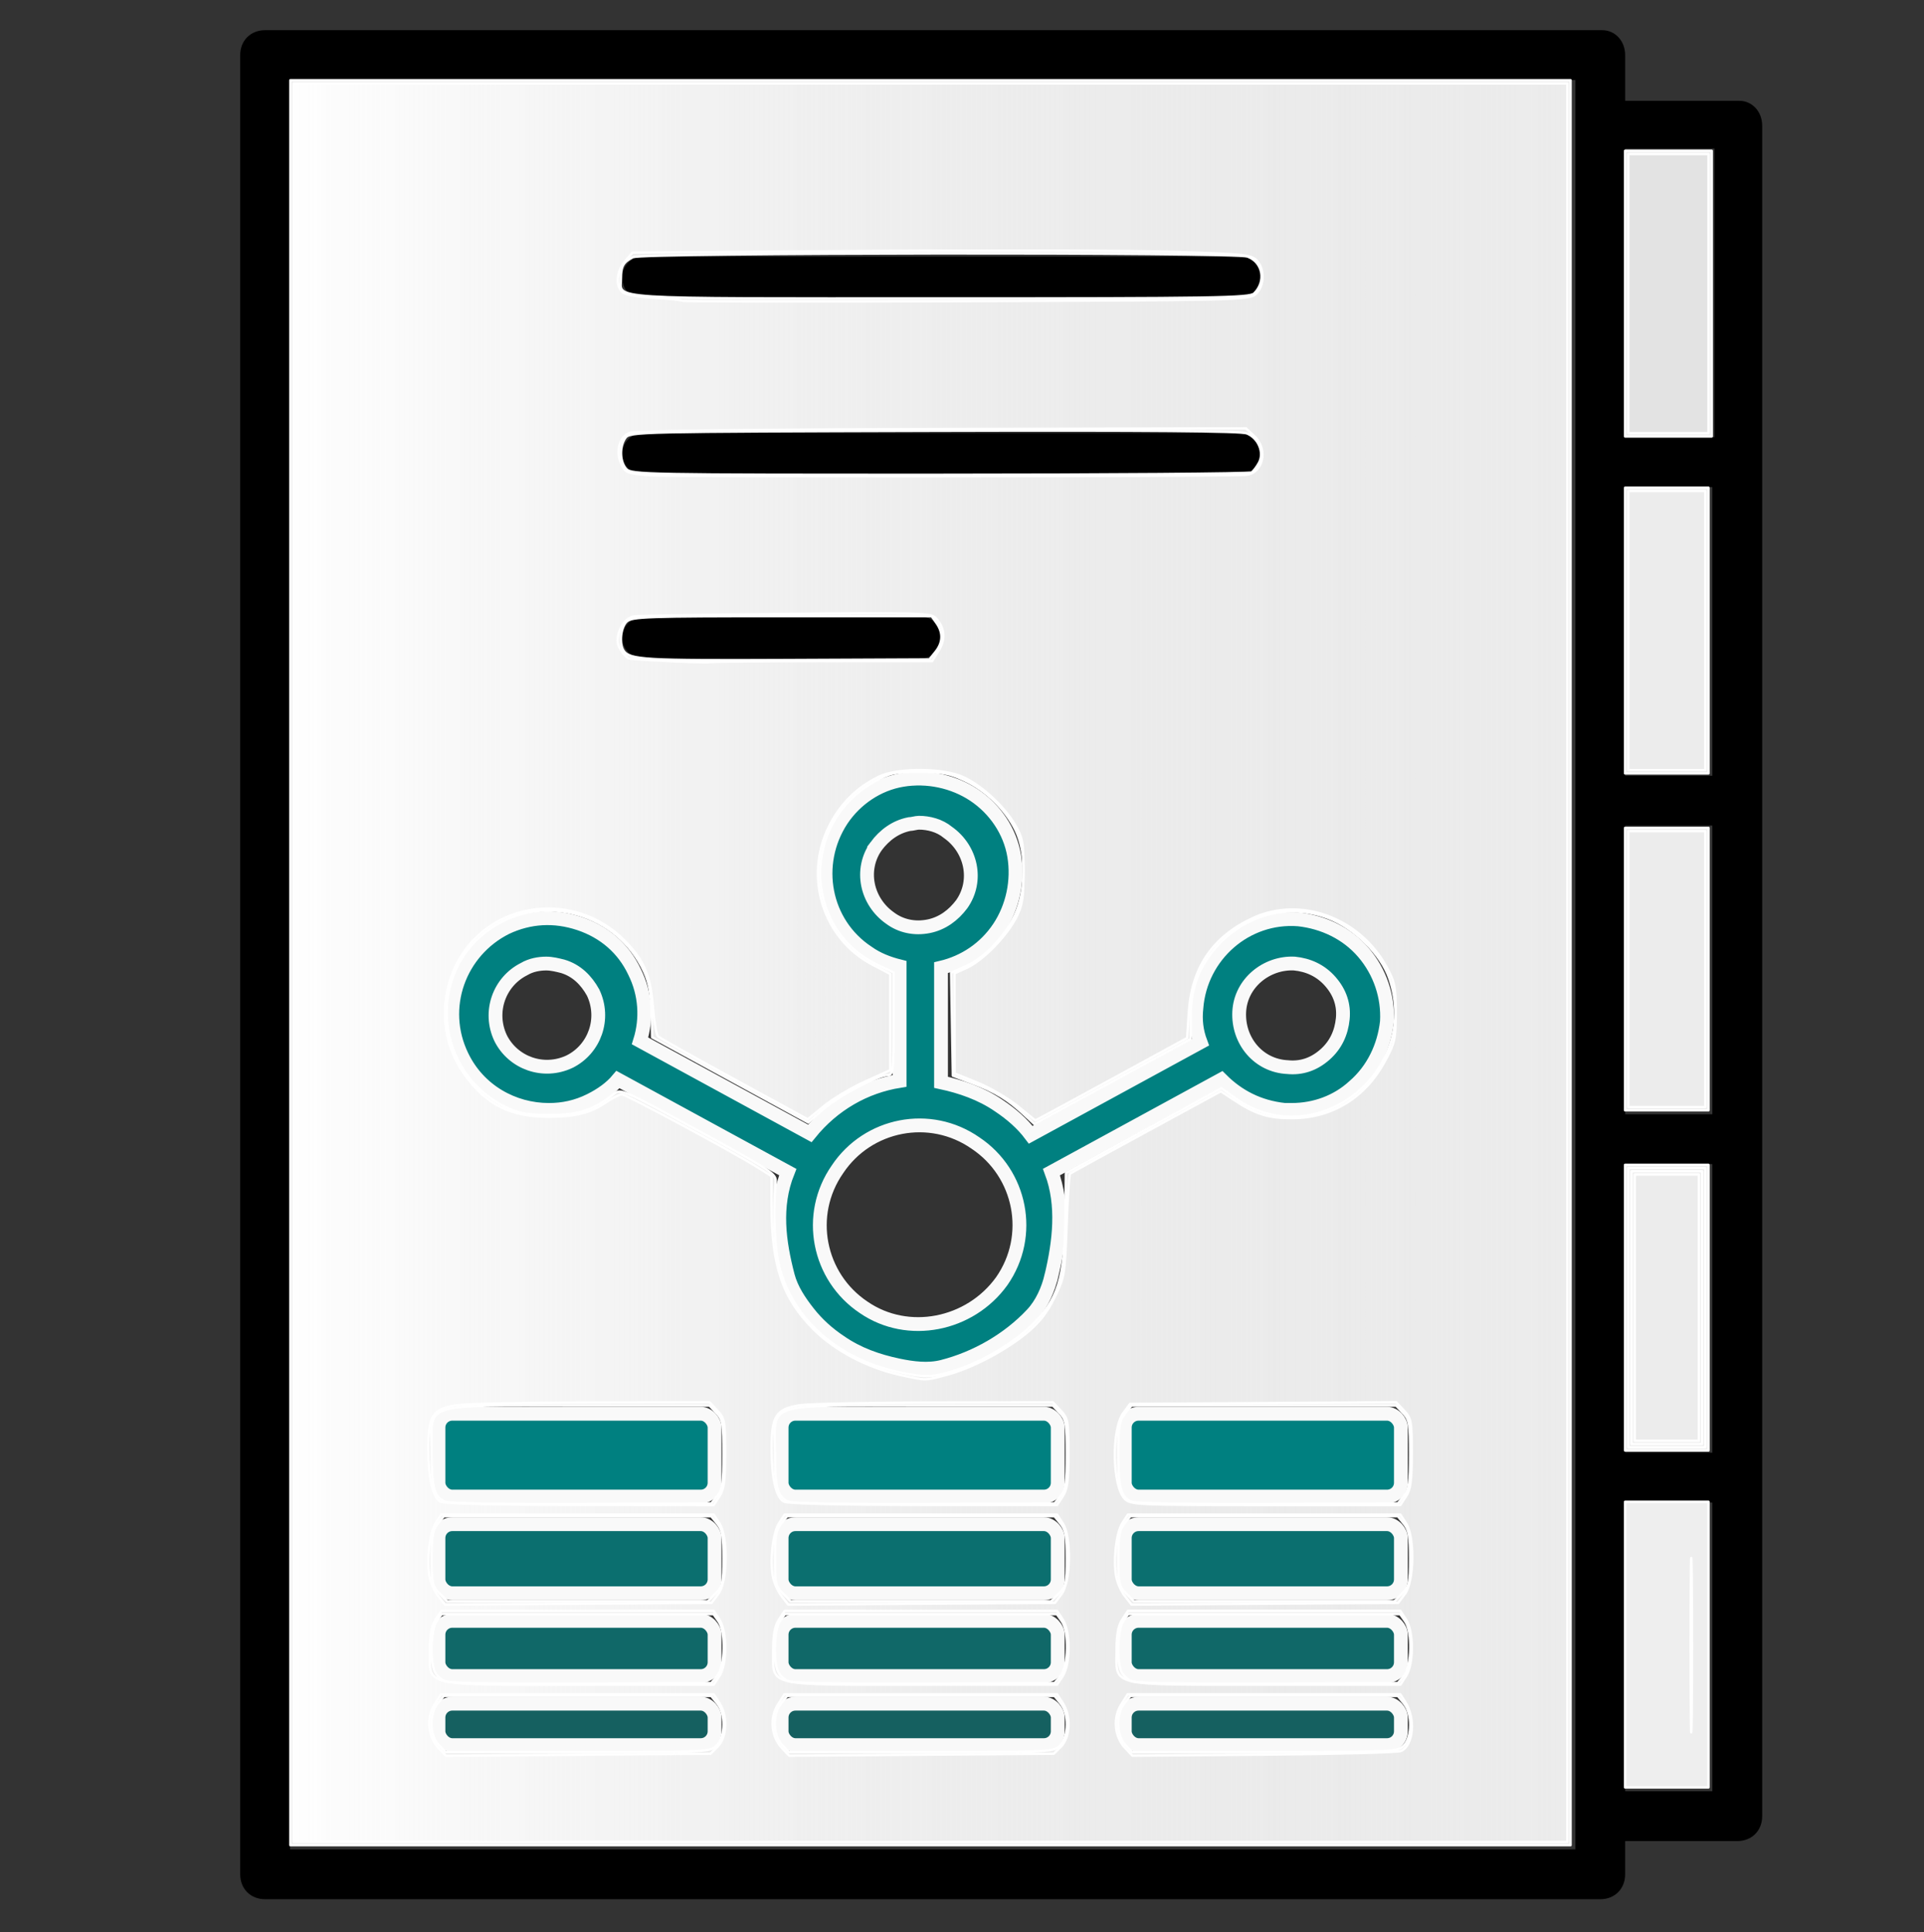 <?xml version="1.0" encoding="UTF-8" standalone="no"?>
<svg
   height="71.001"
   width="70.715"
   version="1.1"
   x="0px"
   y="0px"
   viewBox="0 0 70.715 71.001"
   style="fill:#000000"
   xml:space="preserve"
   id="svg8"
   sodipodi:docname="bb_docs.svg"
   inkscape:version="1.3.2 (1:1.3.2+202311252150+091e20ef0f)"
   xmlns:inkscape="http://www.inkscape.org/namespaces/inkscape"
   xmlns:sodipodi="http://sodipodi.sourceforge.net/DTD/sodipodi-0.dtd"
   xmlns:xlink="http://www.w3.org/1999/xlink"
   xmlns="http://www.w3.org/2000/svg"
   xmlns:svg="http://www.w3.org/2000/svg"
   xmlns:rdf="http://www.w3.org/1999/02/22-rdf-syntax-ns#"
   xmlns:cc="http://creativecommons.org/ns#"
   xmlns:dc="http://purl.org/dc/elements/1.1/"><rect x="0" y="0" width="70.715" height="71.001" fill="#333333" stroke="none"/><defs
   id="defs12"><linearGradient
     id="linearGradient48"
     inkscape:collect="always"><stop
       style="stop-color:#fefefe;stop-opacity:1;"
       offset="0"
       id="stop48" /><stop
       style="stop-color:#e1e1e1;stop-opacity:0;"
       offset="1"
       id="stop49" /></linearGradient><linearGradient
     inkscape:collect="always"
     xlink:href="#linearGradient48"
     id="linearGradient49"
     x1="10.746"
     y1="35.377"
     x2="57.651"
     y2="35.377"
     gradientUnits="userSpaceOnUse" /></defs><sodipodi:namedview
   pagecolor="#ffffff"
   bordercolor="#666666"
   borderopacity="1"
   objecttolerance="10"
   gridtolerance="10"
   guidetolerance="10"
   inkscape:pageopacity="0"
   inkscape:pageshadow="2"
   inkscape:window-width="1920"
   inkscape:window-height="1163"
   id="namedview10"
   showgrid="false"
   fit-margin-top="3"
   fit-margin-left="3"
   fit-margin-right="3"
   fit-margin-bottom="3"
   inkscape:zoom="8.48"
   inkscape:cx="48.113208"
   inkscape:cy="34.610849"
   inkscape:current-layer="svg8"
   inkscape:window-x="0"
   inkscape:window-y="0"
   inkscape:window-maximized="1"
   inkscape:showpageshadow="0"
   inkscape:pagecheckerboard="0"
   inkscape:deskcolor="#d1d1d1"
   showguides="true"
   inkscape:lockguides="false" /><style
   type="text/css"
   id="style2">
	.st0{fill:none;}
</style>
<g
   id="g4"
   transform="matrix(1.023,0,0,1.023,-0.039,0.319)"><g
     id="g1"
     transform="matrix(0.496,0,0,0.496,-30.101,46.646)"><path
       d="m 136.927,-2.288 c 0.574,-2.433 0.9,-5.1 0,-7.5 l 12.3,-6.7 c 1.2,1.2 2.7,2 4.6,2.2 h 0.5 c 1.7,0 3.3,-0.6 4.5,-1.7 1.4,-1.2 2.2,-2.9 2.4,-4.7 0.1,-1.8 -0.5,-3.6 -1.7,-5 -1.2,-1.4 -2.9,-2.2 -4.7,-2.4 -3.8,-0.3 -7.1,2.6 -7.4,6.4 v 0 c -0.1,0.9 0,1.7 0.3,2.5 l -12.3,6.7 c -0.6,-0.8 -1.4,-1.5 -2.3,-2.1 -1.3,-0.9 -2.8,-1.4 -4.2,-1.7 v -8.3 c 1.7,-0.4 3.2,-1.4 4.2,-2.9 1,-1.5 1.4,-3.4 1.1,-5.2 -0.3,-1.8 -1.4,-3.4 -2.9,-4.4 -1.5,-1 -3.4,-1.4 -5.2,-1.1 -1.8,0.3 -3.4,1.4 -4.4,2.9 -2.1,3.2 -1.3,7.5 1.9,9.6 0.7,0.5 1.5,0.8 2.3,1 v 8.3 c -2.5,0.4 -4.8,1.7 -6.5,3.8 l -12.3,-6.7 c 0.5,-1.6 0.4,-3.4 -0.4,-5 -0.8,-1.7 -2.2,-2.9 -4,-3.5 -1.8,-0.6 -3.6,-0.5 -5.3,0.3 -3.4,1.7 -4.9,5.8 -3.2,9.3 1.2,2.5 3.7,3.9 6.3,3.9 1,0 2,-0.2 3,-0.7 0.8,-0.4 1.5,-0.9 2,-1.5 l 12.3,6.7 c -1,2.5 -0.627,5.08 0,7.5 0.258,0.997 0.862,1.892 1.5,2.7 0.644,0.814 1.4,1.5 2.3,2.1 1.3,0.9 2.722,1.388 4.2,1.7 1.044,0.22 2.166,0.363 3.2,0.1 2.432,-0.618 4.784,-1.968 6.5,-3.8 0.713,-0.762 1.16,-1.784 1.4,-2.8 z m 13.6,-19.1 v 0 c 0.1,-2.1 2,-3.6 4,-3.5 1,0.1 1.9,0.5 2.6,1.3 0.7,0.8 1,1.7 0.9,2.7 -0.1,1 -0.5,1.9 -1.3,2.6 -0.8,0.7 -1.7,1 -2.7,0.9 -2.1,-0.1 -3.6,-1.9 -3.5,-4 z m -48.5,3.6 c -1.9,0.9 -4.1,0.1 -5,-1.7 -0.9,-1.9 -0.1,-4.1 1.7,-5 0.5,-0.3 1.1,-0.4 1.6,-0.4 0.4,0 0.8,0.1 1.2,0.2 1,0.3 1.7,1 2.2,1.9 0.9,1.9 0.1,4.1 -1.7,5 z m 22.2,-15.6 c 0.6,-0.8 1.4,-1.4 2.4,-1.6 0.2,0 0.5,-0.1 0.7,-0.1 0.7,0 1.5,0.2 2.1,0.7 1.7,1.2 2.2,3.5 1,5.2 -0.6,0.8 -1.4,1.4 -2.4,1.6 -1,0.2 -2,0 -2.8,-0.6 -1.7,-1.2 -2.2,-3.5 -1,-5.2 z m -0.9,33.4 c -3.3,-2.2 -4.2,-6.7 -1.9,-10 2.2,-3.3 6.7,-4.2 10,-1.9 3.3,2.2 4.2,6.7 1.9,10 -2.3,3.2 -6.8,4.1 -10,1.9 z"
       id="path6"
       inkscape:connector-curvature="0"
       sodipodi:nodetypes="acccsccsccccccccsssscccccccsccssccaacaaaacccssscccccscccccsccsccccccc"
       style="fill:#008080;stroke:#f9f9f9" /><rect
       style="color:#000000;clip-rule:nonzero;display:inline;overflow:visible;visibility:visible;opacity:1;isolation:auto;mix-blend-mode:normal;color-interpolation:sRGB;color-interpolation-filters:linearRGB;solid-color:#000000;solid-opacity:1;vector-effect:none;fill:#008080;fill-opacity:0.784;fill-rule:nonzero;stroke:#f9f9f9;stroke-width:1;stroke-linecap:butt;stroke-linejoin:miter;stroke-miterlimit:4;stroke-dasharray:none;stroke-dashoffset:0;stroke-opacity:1;marker:none;paint-order:markers stroke fill;color-rendering:auto;image-rendering:auto;shape-rendering:auto;text-rendering:auto;enable-background:accumulate"
       id="rect883"
       width="20"
       height="5"
       x="92.524"
       y="15.715"
       rx="1"
       ry="1" /><rect
       ry="1"
       rx="1"
       y="22.715"
       x="92.524"
       height="4"
       width="20"
       id="rect885"
       style="color:#000000;clip-rule:nonzero;display:inline;overflow:visible;visibility:visible;opacity:1;isolation:auto;mix-blend-mode:normal;color-interpolation:sRGB;color-interpolation-filters:linearRGB;solid-color:#000000;solid-opacity:1;vector-effect:none;fill:#008080;fill-opacity:0.686;fill-rule:nonzero;stroke:#f9f9f9;stroke-width:1;stroke-linecap:butt;stroke-linejoin:miter;stroke-miterlimit:4;stroke-dasharray:none;stroke-dashoffset:0;stroke-opacity:1;marker:none;paint-order:markers stroke fill;color-rendering:auto;image-rendering:auto;shape-rendering:auto;text-rendering:auto;enable-background:accumulate" /><rect
       style="color:#000000;clip-rule:nonzero;display:inline;overflow:visible;visibility:visible;opacity:1;isolation:auto;mix-blend-mode:normal;color-interpolation:sRGB;color-interpolation-filters:linearRGB;solid-color:#000000;solid-opacity:1;vector-effect:none;fill:#008080;fill-opacity:0.588;fill-rule:nonzero;stroke:#f9f9f9;stroke-width:1;stroke-linecap:butt;stroke-linejoin:miter;stroke-miterlimit:4;stroke-dasharray:none;stroke-dashoffset:0;stroke-opacity:1;marker:none;paint-order:markers stroke fill;color-rendering:auto;image-rendering:auto;shape-rendering:auto;text-rendering:auto;enable-background:accumulate"
       id="rect887"
       width="20"
       height="3"
       x="92.524"
       y="28.715"
       rx="1"
       ry="1" /><rect
       ry="1"
       rx="1"
       y="15.715"
       x="142.238"
       height="5"
       width="20"
       id="rect963"
       style="color:#000000;clip-rule:nonzero;display:inline;overflow:visible;visibility:visible;opacity:1;isolation:auto;mix-blend-mode:normal;color-interpolation:sRGB;color-interpolation-filters:linearRGB;solid-color:#000000;solid-opacity:1;vector-effect:none;fill:#008080;fill-opacity:0.784;fill-rule:nonzero;stroke:#f9f9f9;stroke-width:1;stroke-linecap:butt;stroke-linejoin:miter;stroke-miterlimit:4;stroke-dasharray:none;stroke-dashoffset:0;stroke-opacity:1;marker:none;paint-order:markers stroke fill;color-rendering:auto;image-rendering:auto;shape-rendering:auto;text-rendering:auto;enable-background:accumulate" /><rect
       style="color:#000000;clip-rule:nonzero;display:inline;overflow:visible;visibility:visible;opacity:1;isolation:auto;mix-blend-mode:normal;color-interpolation:sRGB;color-interpolation-filters:linearRGB;solid-color:#000000;solid-opacity:1;vector-effect:none;fill:#008080;fill-opacity:0.686;fill-rule:nonzero;stroke:#f9f9f9;stroke-width:1;stroke-linecap:butt;stroke-linejoin:miter;stroke-miterlimit:4;stroke-dasharray:none;stroke-dashoffset:0;stroke-opacity:1;marker:none;paint-order:markers stroke fill;color-rendering:auto;image-rendering:auto;shape-rendering:auto;text-rendering:auto;enable-background:accumulate"
       id="rect965"
       width="20"
       height="4"
       x="142.238"
       y="22.715"
       rx="1"
       ry="1" /><rect
       ry="1"
       rx="1"
       y="28.715"
       x="142.238"
       height="3"
       width="20"
       id="rect967"
       style="color:#000000;clip-rule:nonzero;display:inline;overflow:visible;visibility:visible;opacity:1;isolation:auto;mix-blend-mode:normal;color-interpolation:sRGB;color-interpolation-filters:linearRGB;solid-color:#000000;solid-opacity:1;vector-effect:none;fill:#008080;fill-opacity:0.588;fill-rule:nonzero;stroke:#f9f9f9;stroke-width:1;stroke-linecap:butt;stroke-linejoin:miter;stroke-miterlimit:4;stroke-dasharray:none;stroke-dashoffset:0;stroke-opacity:1;marker:none;paint-order:markers stroke fill;color-rendering:auto;image-rendering:auto;shape-rendering:auto;text-rendering:auto;enable-background:accumulate" /><rect
       style="color:#000000;clip-rule:nonzero;display:inline;overflow:visible;visibility:visible;opacity:1;isolation:auto;mix-blend-mode:normal;color-interpolation:sRGB;color-interpolation-filters:linearRGB;solid-color:#000000;solid-opacity:1;vector-effect:none;fill:#008080;fill-opacity:0.784;fill-rule:nonzero;stroke:#f9f9f9;stroke-width:1;stroke-linecap:butt;stroke-linejoin:miter;stroke-miterlimit:4;stroke-dasharray:none;stroke-dashoffset:0;stroke-opacity:1;marker:none;paint-order:markers stroke fill;color-rendering:auto;image-rendering:auto;shape-rendering:auto;text-rendering:auto;enable-background:accumulate"
       id="rect973"
       width="20"
       height="5"
       x="117.381"
       y="15.715"
       rx="1"
       ry="1" /><rect
       ry="1"
       rx="1"
       y="22.715"
       x="117.381"
       height="4"
       width="20"
       id="rect975"
       style="color:#000000;clip-rule:nonzero;display:inline;overflow:visible;visibility:visible;opacity:1;isolation:auto;mix-blend-mode:normal;color-interpolation:sRGB;color-interpolation-filters:linearRGB;solid-color:#000000;solid-opacity:1;vector-effect:none;fill:#008080;fill-opacity:0.686;fill-rule:nonzero;stroke:#f9f9f9;stroke-width:1;stroke-linecap:butt;stroke-linejoin:miter;stroke-miterlimit:4;stroke-dasharray:none;stroke-dashoffset:0;stroke-opacity:1;marker:none;paint-order:markers stroke fill;color-rendering:auto;image-rendering:auto;shape-rendering:auto;text-rendering:auto;enable-background:accumulate" /><rect
       style="color:#000000;clip-rule:nonzero;display:inline;overflow:visible;visibility:visible;opacity:1;isolation:auto;mix-blend-mode:normal;color-interpolation:sRGB;color-interpolation-filters:linearRGB;solid-color:#000000;solid-opacity:1;vector-effect:none;fill:#008080;fill-opacity:0.588;fill-rule:nonzero;stroke:#f9f9f9;stroke-width:1;stroke-linecap:butt;stroke-linejoin:miter;stroke-miterlimit:4;stroke-dasharray:none;stroke-dashoffset:0;stroke-opacity:1;marker:none;paint-order:markers stroke fill;color-rendering:auto;image-rendering:auto;shape-rendering:auto;text-rendering:auto;enable-background:accumulate"
       id="rect977"
       width="20"
       height="3"
       x="117.381"
       y="28.715"
       rx="1"
       ry="1" /><rect
       ry="1"
       rx="1"
       y="7.715"
       x="92.524"
       height="6"
       width="20"
       id="rect995"
       style="color:#000000;clip-rule:nonzero;display:inline;overflow:visible;visibility:visible;opacity:1;isolation:auto;mix-blend-mode:normal;color-interpolation:sRGB;color-interpolation-filters:linearRGB;solid-color:#000000;solid-opacity:1;vector-effect:none;fill:#008080;fill-opacity:1;fill-rule:nonzero;stroke:#f9f9f9;stroke-width:1;stroke-linecap:butt;stroke-linejoin:miter;stroke-miterlimit:4;stroke-dasharray:none;stroke-dashoffset:0;stroke-opacity:1;marker:none;paint-order:markers stroke fill;color-rendering:auto;image-rendering:auto;shape-rendering:auto;text-rendering:auto;enable-background:accumulate" /><rect
       style="color:#000000;clip-rule:nonzero;display:inline;overflow:visible;visibility:visible;opacity:1;isolation:auto;mix-blend-mode:normal;color-interpolation:sRGB;color-interpolation-filters:linearRGB;solid-color:#000000;solid-opacity:1;vector-effect:none;fill:#008080;fill-opacity:1;fill-rule:nonzero;stroke:#f9f9f9;stroke-width:1;stroke-linecap:butt;stroke-linejoin:miter;stroke-miterlimit:4;stroke-dasharray:none;stroke-dashoffset:0;stroke-opacity:1;marker:none;paint-order:markers stroke fill;color-rendering:auto;image-rendering:auto;shape-rendering:auto;text-rendering:auto;enable-background:accumulate"
       id="rect997"
       width="20"
       height="6"
       x="142.238"
       y="7.715"
       rx="1"
       ry="1" /><rect
       ry="1"
       rx="1"
       y="7.715"
       x="117.381"
       height="6"
       width="20"
       id="rect999"
       style="color:#000000;clip-rule:nonzero;display:inline;overflow:visible;visibility:visible;opacity:1;isolation:auto;mix-blend-mode:normal;color-interpolation:sRGB;color-interpolation-filters:linearRGB;solid-color:#000000;solid-opacity:1;vector-effect:none;fill:#008080;fill-opacity:1;fill-rule:nonzero;stroke:#f9f9f9;stroke-width:1;stroke-linecap:butt;stroke-linejoin:miter;stroke-miterlimit:4;stroke-dasharray:none;stroke-dashoffset:0;stroke-opacity:1;marker:none;paint-order:markers stroke fill;color-rendering:auto;image-rendering:auto;shape-rendering:auto;text-rendering:auto;enable-background:accumulate" /></g><g
     id="g3"
     transform="matrix(0.746,0,0,0.746,-144.509,-13.162)"><path
       fill="#000000"
       d="m 277.531,22.079 h -5.5 v -2.2 c 0,-0.7 -0.5,-1.2 -1.1,-1.2 h -64.4 c -0.7,0 -1.2,0.5 -1.2,1.2 v 87.6 c 0,0.7 0.5,1.2 1.2,1.2 h 64.3 c 0.7,0 1.2,-0.5 1.2,-1.2 v -1.6 h 5.4 c 0.7,0 1.2,-0.5 1.2,-1.2 v -16.3 -16.3 -16.3 -16.3 -16.2 c 0,-0.7 -0.5,-1.2 -1.1,-1.2 z m -1.2,32.5 h -4.3 v -13.9 h 4.2 v 13.9 z m 0,16.3 h -4.3 v -13.9 h 4.2 v 13.9 z m -4.3,2.4 h 4.2 v 13.9 h -4.2 z m 4.3,-48.9 v 13.9 h -4.3 v -13.9 z m -6.6,81.9 h -62 V 21.079 h 61.9 v 2.2 16.3 16.3 16.3 16.3 16.2 1.6 z m 6.6,-2.8 h -4.3 V 89.579 h 4.2 v 13.9 z"
       id="path2" /><g
       id="g2"
       transform="translate(0,-8)"><path
         fill="#000000"
         d="m 253.431,37.579 h -28.7 c -0.5,0 -1,0.4 -1,1 0,0.6 0.4,1 1,1 h 28.8 c 0.5,0 1,-0.4 1,-1 0,-0.6 -0.5,-1 -1.1,-1 z"
         id="path3" /><path
         fill="#000000"
         d="m 253.431,46.079 h -28.7 c -0.5,0 -1,0.4 -1,1 v 0 c 0,0.5 0.4,1 1,1 h 28.8 c 0.5,0 1,-0.4 1,-1 v 0 c -0.1,-0.6 -0.5,-1 -1.1,-1 z"
         id="path4" /><path
         fill="#000000"
         d="m 239.131,55.935 c 0,-0.5 -0.4,-1 -1,-1 h -13.4 c -0.5,0 -1,0.4 -1,1 0,0.5 0.4,1 1,1 h 13.4 c 0.5,0 1,-0.5 1,-1 z"
         id="path6-3" /></g></g></g><path
   style="fill:#ececec;fill-opacity:1;stroke:#ffffff;stroke-width:0.089;stroke-linecap:round;stroke-linejoin:round"
   d="M 10.672,35.377 V 2.948 H 34.198 57.724 V 35.377 67.807 H 34.198 10.672 Z m 15.679,28.751 c 0.317,-0.341 0.325,-1.144 0.015,-1.527 l -0.225,-0.278 h -4.915 -4.915 l -0.225,0.278 c -0.317,0.391 -0.301,1.159 0.031,1.512 l 0.256,0.273 h 4.869 c 4.857,0 4.869,-6.38e-4 5.109,-0.258 z m 12.618,0 c 0.317,-0.341 0.325,-1.144 0.015,-1.527 L 38.759,62.323 H 33.844 28.93 l -0.225,0.278 c -0.317,0.391 -0.301,1.159 0.031,1.512 l 0.256,0.273 h 4.869 c 4.857,0 4.869,-6.38e-4 5.109,-0.258 z m 12.623,0.022 c 0.316,-0.316 0.322,-1.165 0.01,-1.549 l -0.225,-0.278 h -4.915 -4.915 l -0.225,0.278 c -0.317,0.391 -0.301,1.159 0.031,1.512 l 0.256,0.273 h 4.873 c 4.716,0 4.881,-0.008 5.109,-0.236 z M 26.367,61.573 c 0.29,-0.358 0.316,-1.603 0.042,-1.995 l -0.184,-0.262 h -4.998 -4.998 l -0.184,0.262 c -0.214,0.305 -0.251,1.514 -0.058,1.875 0.069,0.129 0.242,0.282 0.383,0.341 0.142,0.058 2.398,0.095 5.015,0.082 l 4.757,-0.024 z m 12.618,0 c 0.29,-0.358 0.316,-1.603 0.042,-1.995 L 38.843,59.316 H 33.844 28.846 l -0.184,0.262 c -0.214,0.305 -0.251,1.514 -0.058,1.875 0.069,0.129 0.242,0.282 0.383,0.341 0.142,0.058 2.398,0.095 5.015,0.082 l 4.757,-0.024 z m 12.618,0 c 0.29,-0.358 0.316,-1.603 0.042,-1.995 l -0.184,-0.262 h -4.998 -4.998 l -0.184,0.262 c -0.214,0.305 -0.251,1.514 -0.058,1.875 0.069,0.129 0.242,0.282 0.383,0.341 0.142,0.058 2.398,0.095 5.015,0.082 l 4.757,-0.024 z M 26.303,58.555 c 0.262,-0.262 0.289,-0.385 0.289,-1.284 0,-0.804 -0.043,-1.048 -0.225,-1.273 l -0.225,-0.278 h -4.915 -4.915 l -0.225,0.278 c -0.182,0.225 -0.225,0.469 -0.225,1.273 0,0.899 0.028,1.023 0.289,1.284 l 0.289,0.289 h 4.787 4.787 z m 12.618,0 c 0.262,-0.262 0.289,-0.385 0.289,-1.284 0,-0.804 -0.043,-1.048 -0.225,-1.273 L 38.759,55.719 H 33.844 28.93 l -0.225,0.278 c -0.182,0.225 -0.225,0.469 -0.225,1.273 0,0.899 0.028,1.023 0.289,1.284 l 0.289,0.289 h 4.787 4.787 z m 12.618,0 c 0.262,-0.262 0.289,-0.385 0.289,-1.284 0,-0.804 -0.043,-1.048 -0.225,-1.273 L 51.377,55.719 h -4.915 -4.915 l -0.225,0.278 c -0.182,0.225 -0.225,0.469 -0.225,1.273 0,0.899 0.028,1.023 0.289,1.284 l 0.289,0.289 h 4.787 4.787 z m -25.172,-3.586 c 0.19,-0.235 0.225,-0.474 0.225,-1.525 0,-1.118 -0.027,-1.275 -0.256,-1.52 l -0.256,-0.273 h -4.836 c -5.86,0 -5.382,-0.154 -5.382,1.738 0,1.299 0.094,1.63 0.509,1.801 0.142,0.058 2.398,0.095 5.015,0.082 l 4.757,-0.024 z m 12.618,0 c 0.19,-0.235 0.225,-0.474 0.225,-1.525 0,-1.118 -0.027,-1.275 -0.256,-1.52 l -0.256,-0.273 h -4.836 c -5.86,0 -5.382,-0.154 -5.382,1.738 0,1.299 0.094,1.63 0.509,1.801 0.142,0.058 2.398,0.095 5.015,0.082 l 4.757,-0.024 z m 12.618,0 c 0.19,-0.235 0.225,-0.474 0.225,-1.525 0,-1.118 -0.027,-1.275 -0.256,-1.52 L 51.315,51.651 h -4.865 -4.865 l -0.244,0.311 c -0.21,0.267 -0.244,0.476 -0.244,1.482 0,1.246 0.097,1.577 0.509,1.746 0.142,0.058 2.398,0.095 5.015,0.082 l 4.757,-0.024 z M 34.973,50.401 c 1.027,-0.302 2.232,-0.996 2.954,-1.702 0.961,-0.94 1.205,-1.723 1.231,-3.944 l 0.019,-1.649 2.856,-1.559 2.856,-1.559 0.485,0.351 c 2.922,2.116 6.873,-0.916 5.695,-4.371 -0.306,-0.898 -1.285,-1.871 -2.248,-2.234 -1.455,-0.549 -3.025,-0.147 -4.101,1.051 -0.662,0.736 -0.963,1.557 -0.959,2.614 l 0.003,0.783 -2.873,1.563 -2.873,1.563 -0.377,-0.352 C 37.051,40.404 36.573,40.112 35.768,39.81 l -0.745,-0.28 -0.032,-1.892 -0.032,-1.892 0.522,-0.231 c 0.705,-0.312 1.448,-1.081 1.822,-1.888 0.421,-0.907 0.434,-2.28 0.031,-3.111 -0.374,-0.771 -1.087,-1.47 -1.879,-1.841 -0.558,-0.261 -0.831,-0.313 -1.669,-0.313 -0.891,0 -1.073,0.039 -1.634,0.35 -2.739,1.517 -2.663,5.452 0.13,6.76 l 0.56,0.262 v 1.886 c 0,1.729 -0.017,1.886 -0.21,1.886 -0.371,0 -1.837,0.779 -2.389,1.269 l -0.535,0.475 -2.869,-1.566 -2.869,-1.566 -0.02,-0.927 c -0.014,-0.66 -0.092,-1.086 -0.271,-1.479 -0.983,-2.161 -3.709,-2.93 -5.65,-1.592 -2.412,1.662 -2.053,5.366 0.64,6.604 0.427,0.197 0.777,0.254 1.554,0.253 1.027,-2.69e-4 1.58,-0.183 2.331,-0.769 0.263,-0.206 0.307,-0.187 3.125,1.354 2.776,1.518 2.857,1.572 2.827,1.905 -0.099,1.094 -0.038,2.425 0.143,3.114 0.499,1.9 2.142,3.354 4.326,3.828 0.998,0.216 1.241,0.216 1.997,-0.006 z M 34.385,23.955 c 0.273,-0.337 0.288,-0.701 0.042,-1.051 L 34.244,22.642 H 28.747 c -4.95,0 -5.518,0.019 -5.713,0.195 -0.219,0.198 -0.288,0.805 -0.122,1.067 0.219,0.344 0.781,0.377 5.961,0.354 l 5.288,-0.024 z m 11.617,-6.593 c 0.071,-0.048 0.195,-0.211 0.275,-0.363 0.196,-0.372 -0.022,-0.897 -0.445,-1.072 -0.223,-0.092 -3.553,-0.121 -11.497,-0.099 -10.915,0.031 -11.187,0.037 -11.35,0.26 -0.225,0.308 -0.212,0.883 0.028,1.147 0.187,0.206 0.697,0.216 11.527,0.214 6.233,-9.93e-4 11.39,-0.041 11.462,-0.088 z m 0.098,-6.581 C 46.543,10.339 46.418,9.641 45.858,9.428 45.405,9.256 23.581,9.279 23.253,9.452 c -0.349,0.184 -0.431,0.329 -0.433,0.77 -0.004,0.798 -0.831,0.745 11.732,0.745 10.168,0 11.382,-0.019 11.548,-0.185 z"
   id="path35" /><path
   style="fill:#ececec;fill-opacity:1;stroke:#ffffff;stroke-width:0.089;stroke-linecap:round;stroke-linejoin:round"
   d="M 59.729,10.79 V 5.542 h 1.592 1.592 v 5.248 5.248 h -1.592 -1.592 z"
   id="path36" /><path
   style="fill:#ececec;fill-opacity:1;stroke:#ffffff;stroke-width:0.089;stroke-linecap:round;stroke-linejoin:round"
   d="m 59.729,23.172 v -5.248 h 1.533 1.533 v 5.248 5.248 h -1.533 -1.533 z"
   id="path37" /><path
   style="fill:#ececec;fill-opacity:1;stroke:#ffffff;stroke-width:0.089;stroke-linecap:round;stroke-linejoin:round"
   d="m 59.729,35.613 v -5.189 h 1.533 1.533 v 5.189 5.189 h -1.533 -1.533 z"
   id="path38" /><path
   style="fill:#ececec;fill-opacity:1;stroke:#ffffff;stroke-width:0.089;stroke-linecap:round;stroke-linejoin:round"
   d="m 59.729,48.054 v -5.248 h 1.533 1.533 v 5.248 5.248 h -1.533 -1.533 z"
   id="path39" /><path
   style="fill:#eeeeee;fill-opacity:1;stroke:#ffffff;stroke-width:0.089;stroke-linecap:round;stroke-linejoin:round"
   d="m 59.729,60.436 v -5.248 h 1.533 1.533 v 5.248 5.248 h -1.533 -1.533 z"
   id="path40" /><path
   style="fill:#ececec;fill-opacity:1;stroke:#ffffff;stroke-width:0.089;stroke-linecap:round;stroke-linejoin:round"
   d="m 59.847,48.054 v -5.13 h 1.415 1.415 v 5.13 5.13 h -1.415 -1.415 z"
   id="path41" /><path
   style="fill:#ececec;fill-opacity:1;stroke:#ffffff;stroke-width:0.089;stroke-linecap:round;stroke-linejoin:round"
   d="m 59.965,48.054 v -5.012 h 1.297 1.297 v 5.012 5.012 h -1.297 -1.297 z"
   id="path42" /><path
   style="fill:#ececec;fill-opacity:1;stroke:#ffffff;stroke-width:0.089;stroke-linecap:round;stroke-linejoin:round"
   d="m 62.141,60.436 c 2.6e-5,-2.854 0.015,-4.004 0.034,-2.557 0.019,1.448 0.019,3.782 -4.9e-5,5.189 -0.019,1.406 -0.034,0.222 -0.034,-2.632 z"
   id="path43" /><path
   style="fill:#ececec;fill-opacity:1;stroke:#ffffff;stroke-width:0.089;stroke-linecap:round;stroke-linejoin:round"
   d="m 60.083,48.054 v -4.894 h 1.179 1.179 v 4.894 4.894 h -1.179 -1.179 z"
   id="path44" /><path
   style="fill:#ececec;fill-opacity:1;stroke:#ffffff;stroke-width:0.089;stroke-linecap:round;stroke-linejoin:round"
   d="m 59.847,35.613 v -5.071 h 1.415 1.415 v 5.071 5.071 h -1.415 -1.415 z"
   id="path45" /><path
   style="fill:#ececec;fill-opacity:1;stroke:#ffffff;stroke-width:0.089;stroke-linecap:round;stroke-linejoin:round"
   d="m 59.847,23.172 v -5.13 h 1.415 1.415 v 5.13 5.13 h -1.415 -1.415 z"
   id="path46" /><path
   style="fill:#e3e3e3;fill-opacity:1;stroke:#ffffff;stroke-width:0.089;stroke-linecap:round;stroke-linejoin:round"
   d="M 59.847,10.79 V 5.66 h 1.474 1.474 v 5.13 5.13 h -1.474 -1.474 z"
   id="path47" /><path
   style="fill:url(#linearGradient49);fill-opacity:1;stroke:#ffffff;stroke-width:0.089;stroke-linecap:round;stroke-linejoin:round"
   d="M 10.79,35.377 V 3.066 H 34.198 57.606 V 35.377 67.689 H 34.198 10.79 Z m 15.592,28.8 c 0.335,-0.335 0.365,-1.128 0.059,-1.594 L 26.233,62.264 h -5.011 -5.011 l -0.24,0.383 c -0.303,0.484 -0.241,1.172 0.143,1.581 l 0.273,0.29 4.864,-0.036 4.864,-0.036 z m 12.618,0 c 0.335,-0.335 0.365,-1.128 0.059,-1.594 L 38.851,62.264 H 33.84 28.829 l -0.24,0.383 c -0.303,0.484 -0.241,1.172 0.143,1.581 l 0.273,0.29 4.864,-0.036 4.864,-0.036 z m 12.497,0.167 c 0.459,-0.221 0.537,-1.205 0.142,-1.815 l -0.172,-0.265 h -5.011 -5.011 l -0.24,0.383 c -0.303,0.484 -0.241,1.172 0.143,1.581 l 0.273,0.29 4.837,-0.039 c 2.66,-0.021 4.928,-0.082 5.038,-0.135 z M 26.44,61.594 c 0.285,-0.435 0.286,-1.642 0.002,-2.077 L 26.233,59.198 H 21.226 16.22 l -0.209,0.319 c -0.149,0.227 -0.209,0.552 -0.209,1.131 0,1.343 -0.349,1.262 5.494,1.262 h 4.937 z m 12.618,0 c 0.285,-0.435 0.286,-1.642 0.002,-2.077 L 38.851,59.198 H 33.844 28.838 l -0.209,0.319 c -0.149,0.227 -0.209,0.552 -0.209,1.131 0,1.343 -0.349,1.262 5.494,1.262 h 4.937 z m 12.618,0 c 0.285,-0.435 0.286,-1.642 0.002,-2.077 l -0.209,-0.32 h -5.006 -5.006 l -0.209,0.319 c -0.149,0.227 -0.209,0.552 -0.209,1.131 0,1.343 -0.349,1.262 5.494,1.262 h 4.937 z M 26.402,58.57 c 0.336,-0.45 0.361,-2.1 0.039,-2.591 L 26.233,55.66 H 21.226 16.22 l -0.2,0.306 c -0.226,0.344 -0.344,1.364 -0.229,1.976 0.042,0.223 0.185,0.545 0.319,0.714 l 0.242,0.308 4.901,-0.031 4.901,-0.031 z m 12.618,0 c 0.336,-0.45 0.361,-2.1 0.039,-2.591 l -0.209,-0.319 H 33.844 28.838 l -0.2,0.306 c -0.226,0.344 -0.344,1.364 -0.229,1.976 0.042,0.223 0.185,0.545 0.319,0.714 l 0.242,0.308 4.901,-0.031 4.901,-0.031 z m 12.618,0 c 0.336,-0.45 0.361,-2.1 0.039,-2.591 l -0.209,-0.319 h -5.006 -5.006 l -0.2,0.306 c -0.226,0.344 -0.344,1.364 -0.229,1.976 0.042,0.223 0.185,0.545 0.319,0.714 l 0.242,0.308 4.901,-0.031 4.901,-0.031 z M 26.442,54.987 c 0.167,-0.256 0.209,-0.572 0.209,-1.583 0,-1.175 -0.02,-1.284 -0.286,-1.567 l -0.286,-0.304 -4.372,0.007 c -2.405,0.004 -4.634,0.05 -4.954,0.103 -0.848,0.139 -1.01,0.394 -1.009,1.584 7.56e-4,1.103 0.157,1.787 0.446,1.955 0.125,0.073 2.071,0.119 5.122,0.121 l 4.921,0.004 z m 12.618,0 c 0.167,-0.256 0.209,-0.572 0.209,-1.583 0,-1.175 -0.02,-1.284 -0.286,-1.567 l -0.286,-0.304 -4.372,0.007 c -2.405,0.004 -4.634,0.05 -4.954,0.103 -0.848,0.139 -1.01,0.394 -1.009,1.584 7.56e-4,1.103 0.157,1.787 0.446,1.955 0.125,0.073 2.071,0.119 5.122,0.121 l 4.921,0.004 z m 12.618,0 c 0.167,-0.256 0.209,-0.572 0.209,-1.583 0,-1.176 -0.02,-1.284 -0.287,-1.569 l -0.287,-0.305 -4.889,0.031 -4.889,0.031 -0.243,0.326 c -0.445,0.596 -0.412,2.7 0.049,3.162 0.217,0.217 0.446,0.227 5.177,0.227 h 4.95 z M 34.763,50.532 c 0.919,-0.239 2.143,-0.874 2.942,-1.525 0.486,-0.396 0.768,-0.75 1.046,-1.316 0.368,-0.747 0.384,-0.84 0.449,-2.643 0.037,-1.028 0.095,-1.89 0.127,-1.917 0.032,-0.027 1.293,-0.719 2.801,-1.538 l 2.742,-1.49 0.501,0.33 c 0.79,0.52 1.264,0.665 2.152,0.657 1.443,-0.013 2.655,-0.76 3.369,-2.076 0.376,-0.694 0.405,-0.823 0.405,-1.808 0,-0.954 -0.035,-1.125 -0.346,-1.687 -1.001,-1.806 -3.169,-2.589 -4.915,-1.775 -1.469,0.685 -2.234,1.815 -2.342,3.456 l -0.062,0.945 -2.123,1.159 c -1.167,0.637 -2.423,1.319 -2.79,1.516 l -0.667,0.357 -0.646,-0.526 c -0.355,-0.289 -1.023,-0.679 -1.484,-0.865 l -0.838,-0.339 -0.002,-1.839 -0.002,-1.839 0.458,-0.207 c 0.577,-0.26 1.443,-1.141 1.802,-1.834 0.234,-0.452 0.275,-0.705 0.275,-1.71 0,-1.071 -0.029,-1.229 -0.321,-1.726 -0.434,-0.738 -1.387,-1.572 -2.059,-1.801 -0.809,-0.275 -2.31,-0.251 -2.928,0.049 -0.815,0.395 -1.436,1.015 -1.843,1.843 -0.92,1.87 -0.206,4.121 1.608,5.069 l 0.649,0.339 1.51e-4,1.769 1.53e-4,1.769 -0.913,0.411 c -0.502,0.226 -1.185,0.632 -1.517,0.902 l -0.603,0.491 -2.699,-1.472 c -1.484,-0.809 -2.747,-1.518 -2.806,-1.575 -0.059,-0.057 -0.143,-0.543 -0.186,-1.081 -0.094,-1.169 -0.337,-1.732 -1.06,-2.456 -1.838,-1.839 -4.92,-1.433 -6.113,0.805 -0.723,1.357 -0.602,3.006 0.31,4.213 0.8,1.059 1.655,1.472 3.042,1.471 0.974,-7.89e-4 1.522,-0.14 2.1,-0.532 0.238,-0.161 0.498,-0.293 0.578,-0.293 0.152,0 4.126,2.138 5.003,2.691 l 0.501,0.316 0.001,1.061 c 0.002,2.249 0.399,3.42 1.547,4.572 0.776,0.778 1.982,1.412 3.177,1.672 0.977,0.212 0.894,0.212 1.677,0.008 z m -4.484,-26.238 3.982,-0.002 0.237,-0.383 c 0.259,-0.419 0.226,-0.828 -0.096,-1.185 -0.18,-0.199 -0.506,-0.209 -5.504,-0.164 -2.922,0.026 -5.444,0.069 -5.604,0.094 -0.311,0.049 -0.588,0.468 -0.591,0.892 -0.001,0.203 0.165,0.477 0.39,0.643 0.062,0.046 2.77,0.178 2.969,0.145 0.13,-0.022 2.028,-0.04 4.218,-0.041 z m 15.473,-6.842 c 0.662,-0.03 0.88,-0.923 0.347,-1.424 l -0.304,-0.286 -11.175,0.025 c -6.899,0.016 -11.291,0.069 -11.477,0.14 -0.38,0.144 -0.523,0.693 -0.302,1.157 0.145,0.304 0.222,0.334 1.04,0.401 0.666,0.055 20.612,0.042 21.871,-0.014 z m 0.404,-6.651 C 46.472,10.515 46.485,9.87 46.181,9.566 45.981,9.366 45.674,9.334 43.145,9.255 41.597,9.206 36.486,9.192 31.789,9.225 l -8.542,0.059 -0.273,0.318 c -0.315,0.366 -0.357,0.914 -0.088,1.137 0.105,0.087 0.603,0.176 1.15,0.204 0.531,0.028 0.991,0.075 1.023,0.106 0.032,0.03 4.736,0.038 10.453,0.017 10.028,-0.037 10.404,-0.046 10.644,-0.263 z"
   id="path48" /></svg>
